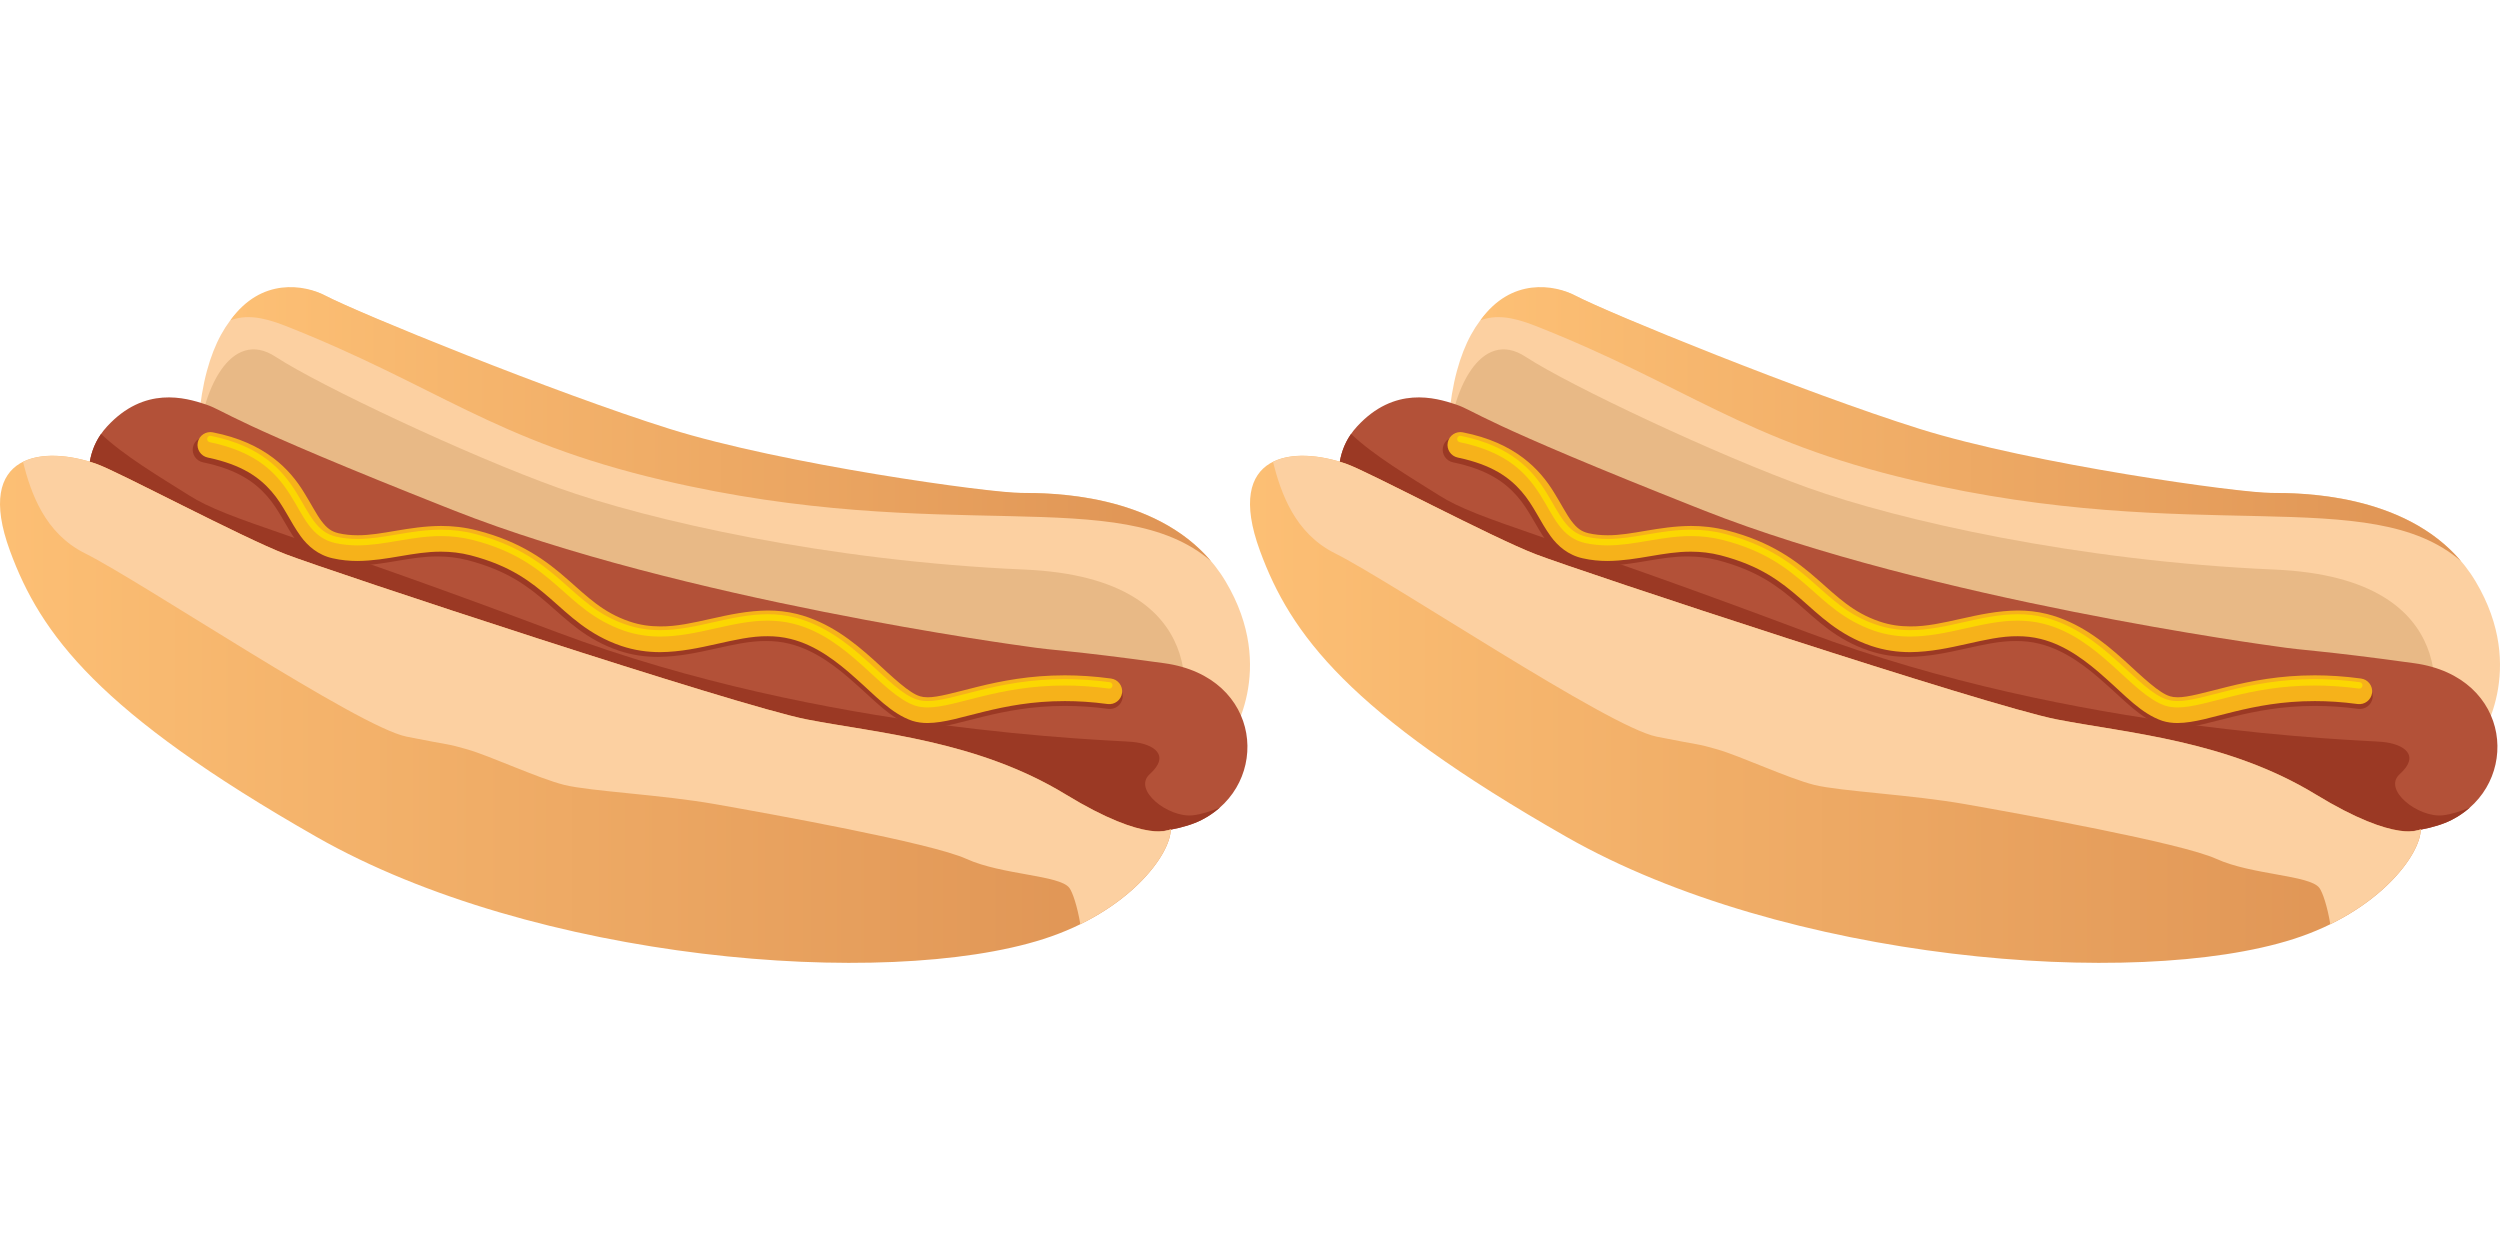 <svg xmlns="http://www.w3.org/2000/svg" version="1.1" width="90" height="45" viewBox="0 0 90 45"><defs><linearGradient id="r-a92572810d904c0994ffc535a6512233" x1="0" y1="0" x2="1" y2="2.4492935982947064e-16"><stop offset="0%" stop-color="#fdc075"/><stop offset="100%" stop-color="#de9354"/></linearGradient><linearGradient id="r-15d6a14d298d4f8a83867dbcfd88c6a5" x1="0" y1="0" x2="1" y2="2.4492935982947064e-16"><stop offset="0%" stop-color="#fdc075"/><stop offset="100%" stop-color="#de9354"/></linearGradient><linearGradient id="r-7c9aca82700344feb9cd20c91f613b77" x1="0" y1="0" x2="1" y2="2.4492935982947064e-16"><stop offset="0%" stop-color="#fdc075"/><stop offset="100%" stop-color="#de9354"/></linearGradient><linearGradient id="r-2f06a349a85e4fe39c9854845a6414c7" x1="0" y1="0" x2="1" y2="2.4492935982947064e-16"><stop offset="0%" stop-color="#fdc075"/><stop offset="100%" stop-color="#de9354"/></linearGradient></defs><path fill="#fcd0a1" stroke="none" d="M 44.245,26.634 S 46.023,24.121 44.123,20.934 C 42.223,17.746 37.871,17.746 36.767,17.746 C 35.664,17.746 28.431,16.888 24.324,15.601 C 20.218,14.314 12.862,11.249 11.698,10.636 C 10.533,10.023 7.162,9.962 7.101,16.275 C 7.101,16.275 17.95,22.65 22.363,23.569 C 26.776,24.489 34.131,26.756 35.848,26.94 C 37.565,27.125 41.487,28.534 44.245,26.634 Z" transform=""/><path fill="#e8b986" stroke="none" d="M 42.529,25.837 S 44,20.811 36.89,20.505 C 29.78,20.198 23.344,18.727 20.095,17.563 C 16.847,16.398 11.514,13.885 9.92,12.843 C 8.327,11.801 7.223,14.007 7.101,16.275 C 7.101,16.275 24.079,23.753 27.144,24.305 C 30.855,24.973 41.119,26.757 42.529,25.837 Z" transform=""/><path fill="#b35138" stroke="none" d="M 3.852,15.356 C 5.2,13.885 6.672,14.314 7.407,14.559 C 8.143,14.804 8.082,15.111 16.295,18.359 C 24.508,21.608 36.89,23.263 36.89,23.263 C 38.116,23.447 38.361,23.386 41.915,23.876 C 45.471,24.366 45.777,28.228 43.264,29.515 C 40.751,30.802 32.415,29.515 28.308,29.086 C 24.202,28.657 17.704,26.696 12.923,24.979 C 8.143,23.263 4.097,19.402 3.851,19.157 C 3.607,18.911 2.504,16.827 3.852,15.356 Z" transform=""/><path fill="#9b3924" stroke="none" d="M 28.308,29.085 C 24.203,28.656 17.704,26.695 12.924,24.978 C 8.142,23.262 4.097,19.401 3.851,19.156 C 3.621,18.925 2.631,17.066 3.639,15.621 C 4.452,16.4 5.759,17.173 6.799,17.829 C 8.266,18.756 10.428,19.142 20.081,22.771 S 40.002,26.632 40.775,26.709 C 41.547,26.786 42.145,27.19 41.392,27.868 C 40.761,28.435 42.056,29.441 42.931,29.352 C 43.242,29.32 43.59,29.205 43.919,29.068 C 43.727,29.237 43.511,29.388 43.264,29.514 C 40.752,30.801 32.416,29.514 28.308,29.085 Z" transform=""/><path fill="url(#r-a92572810d904c0994ffc535a6512233)" stroke="none" d="M 11.698,10.636 C 12.863,11.249 19.989,14.149 24.096,15.436 C 28.202,16.723 35.664,17.746 36.767,17.746 C 37.778,17.746 41.517,17.748 43.597,20.202 C 40.311,17.367 34.056,19.683 23.864,17.289 C 17.751,15.854 15.756,13.892 10.273,11.73 C 9.376,11.376 8.815,11.34 8.294,11.532 C 9.406,9.97 10.974,10.255 11.698,10.636 Z" opacity="1" fill-opacity="1" style="opacity: 1;fill-opacity: 1" transform=""/><path fill="url(#r-15d6a14d298d4f8a83867dbcfd88c6a5)" stroke="none" d="M 42.148,29.848 S 41.333,30.407 38.362,28.595 C 35.178,26.653 31.558,26.388 29.045,25.898 C 26.531,25.408 11.883,20.565 10.288,19.952 C 8.695,19.339 4.26,16.978 3.485,16.704 C 1.585,16.029 -0.945,16.28 0.359,19.83 C 1.462,22.833 3.546,25.653 11.392,30.127 C 19.237,34.602 31.855,35.632 37.565,33.805 C 40.629,32.824 42.148,30.767 42.148,29.848 Z" opacity="1" fill-opacity="1" style="opacity: 1;fill-opacity: 1" transform=""/><path fill="#fcd0a1" stroke="none" d="M 3.486,16.707 C 4.261,16.982 8.695,19.343 10.29,19.956 C 11.883,20.569 26.532,25.411 29.046,25.901 C 31.558,26.391 35.178,26.657 38.361,28.598 C 41.334,30.411 42.148,29.851 42.148,29.851 C 42.148,30.626 41.065,32.206 38.892,33.272 C 38.783,32.619 38.611,32.114 38.496,31.963 C 38.15,31.5 36.065,31.5 34.791,30.92 C 33.517,30.341 27.726,29.299 25.756,28.951 C 23.788,28.604 21.239,28.488 20.312,28.256 C 19.386,28.025 17.648,27.214 16.837,26.982 S 16.375,26.866 14.637,26.519 C 12.9,26.172 5.139,20.96 3.055,19.917 C 1.613,19.197 1.113,17.756 0.828,16.629 C 1.536,16.276 2.582,16.386 3.486,16.707 Z" transform=""/><path fill="#9b3924" stroke="none" d="M 35.419,25.794 C 36.213,25.601 37.163,25.413 38.342,25.413 L 38.342,25.413 C 38.819,25.413 39.333,25.444 39.891,25.519 L 39.891,25.519 L 39.89,25.519 C 40.146,25.553 40.38,25.375 40.415,25.122 L 40.415,25.122 C 40.45,24.868 40.271,24.635 40.016,24.601 L 40.016,24.601 C 39.417,24.52 38.859,24.486 38.342,24.486 L 38.342,24.486 C 37.062,24.486 36.024,24.693 35.197,24.895 L 35.197,24.895 C 34.375,25.099 33.749,25.282 33.374,25.276 L 33.374,25.276 C 33.262,25.276 33.175,25.263 33.104,25.241 L 33.104,25.241 C 32.721,25.137 32.119,24.566 31.409,23.918 L 31.409,23.918 C 30.69,23.278 29.81,22.569 28.642,22.277 L 28.642,22.277 C 28.282,22.188 27.929,22.151 27.586,22.151 L 27.586,22.151 C 26.136,22.165 24.882,22.737 23.692,22.724 L 23.692,22.724 C 23.32,22.723 22.955,22.675 22.576,22.546 L 22.576,22.546 C 21.617,22.22 21.072,21.671 20.326,21.022 L 20.326,21.022 C 19.589,20.378 18.658,19.674 17.065,19.269 L 17.065,19.269 C 16.605,19.151 16.17,19.106 15.759,19.107 L 15.759,19.107 C 14.567,19.114 13.601,19.45 12.731,19.442 L 12.731,19.442 C 12.499,19.442 12.273,19.421 12.044,19.369 L 12.044,19.369 C 11.767,19.302 11.617,19.179 11.423,18.927 L 11.423,18.927 C 11.235,18.678 11.049,18.307 10.79,17.895 L 10.79,17.895 C 10.278,17.065 9.383,16.109 7.496,15.737 L 7.496,15.737 C 7.245,15.685 6.998,15.847 6.946,16.097 L 6.946,16.097 C 6.895,16.348 7.057,16.593 7.309,16.644 L 7.309,16.644 C 8.558,16.905 9.18,17.365 9.618,17.864 L 9.618,17.864 C 10.058,18.367 10.288,18.949 10.674,19.478 L 10.674,19.478 C 10.929,19.828 11.307,20.158 11.84,20.273 L 11.84,20.273 C 12.145,20.341 12.442,20.367 12.731,20.367 L 12.731,20.367 C 13.819,20.359 14.762,20.026 15.759,20.032 L 15.759,20.032 C 16.103,20.033 16.456,20.069 16.832,20.165 L 16.832,20.165 C 18.265,20.538 19.003,21.106 19.713,21.718 L 19.713,21.718 C 20.416,22.326 21.096,23.022 22.276,23.423 L 22.276,23.423 C 22.761,23.587 23.236,23.649 23.692,23.649 L 23.692,23.649 C 25.152,23.636 26.41,23.064 27.586,23.077 L 27.586,23.077 C 27.865,23.077 28.138,23.105 28.416,23.174 L 28.416,23.174 C 29.335,23.401 30.098,23.989 30.787,24.606 L 30.787,24.606 C 31.486,25.216 32.058,25.864 32.824,26.123 L 32.824,26.123 C 33.005,26.18 33.189,26.201 33.374,26.201 L 33.374,26.201 C 33.992,26.196 34.621,25.984 35.419,25.794 L 35.419,25.794 Z" transform=""/><path fill="#f6b21a" stroke="none" d="M 35.427,25.62 C 36.217,25.427 37.16,25.239 38.333,25.239 L 38.333,25.239 C 38.807,25.239 39.318,25.27 39.873,25.345 L 39.873,25.345 L 39.872,25.345 C 40.126,25.379 40.36,25.201 40.394,24.948 L 40.394,24.948 C 40.428,24.694 40.25,24.461 39.996,24.427 L 39.996,24.427 C 39.401,24.347 38.847,24.312 38.333,24.312 L 38.333,24.312 C 37.061,24.312 36.028,24.519 35.207,24.721 L 35.207,24.721 C 34.388,24.925 33.766,25.108 33.393,25.102 L 33.393,25.102 C 33.283,25.102 33.196,25.089 33.126,25.067 L 33.126,25.067 C 32.744,24.963 32.147,24.392 31.441,23.744 L 31.441,23.744 C 30.726,23.104 29.85,22.395 28.69,22.103 L 28.69,22.103 C 28.332,22.014 27.981,21.978 27.64,21.978 L 27.64,21.978 C 26.199,21.991 24.951,22.563 23.768,22.551 L 23.768,22.551 C 23.398,22.55 23.035,22.501 22.659,22.373 L 22.659,22.373 C 21.704,22.047 21.162,21.498 20.421,20.849 L 20.421,20.849 C 19.689,20.205 18.763,19.502 17.18,19.097 L 17.18,19.097 C 16.723,18.979 16.29,18.934 15.881,18.934 L 15.881,18.934 C 14.696,18.941 13.735,19.277 12.87,19.269 L 12.87,19.269 C 12.64,19.269 12.415,19.248 12.188,19.197 L 12.188,19.197 C 11.912,19.13 11.763,19.006 11.57,18.755 L 11.57,18.755 C 11.383,18.505 11.198,18.135 10.941,17.723 L 10.941,17.723 C 10.432,16.892 9.543,15.936 7.666,15.565 L 7.666,15.565 C 7.416,15.513 7.171,15.675 7.12,15.925 L 7.12,15.925 C 7.068,16.176 7.23,16.42 7.48,16.472 L 7.48,16.472 C 8.721,16.732 9.339,17.192 9.775,17.692 L 9.775,17.692 C 10.213,18.195 10.441,18.776 10.825,19.306 L 10.825,19.306 C 11.078,19.655 11.455,19.986 11.984,20.1 L 11.984,20.1 C 12.287,20.168 12.583,20.195 12.87,20.195 L 12.87,20.195 C 13.952,20.187 14.89,19.854 15.88,19.86 L 15.88,19.86 C 16.223,19.861 16.574,19.897 16.947,19.993 L 16.947,19.993 C 18.372,20.366 19.106,20.934 19.811,21.546 L 19.811,21.546 C 20.51,22.154 21.187,22.85 22.359,23.251 L 22.359,23.251 C 22.842,23.414 23.314,23.477 23.767,23.477 L 23.767,23.477 C 25.22,23.464 26.469,22.891 27.639,22.904 L 27.639,22.904 C 27.916,22.904 28.188,22.933 28.464,23.002 L 28.464,23.002 C 29.377,23.228 30.136,23.817 30.821,24.433 L 30.821,24.433 C 31.516,25.044 32.085,25.691 32.846,25.951 L 32.846,25.951 C 33.026,26.007 33.21,26.029 33.393,26.029 L 33.393,26.029 C 34.008,26.022 34.634,25.81 35.427,25.62 M 35.427,25.62 L 35.427,25.62 Z" transform=""/><path fill="#fbd702" stroke="none" d="M 33.393,25.468 C 34.436,25.461 35.909,24.678 38.332,24.679 L 38.332,24.679 C 38.822,24.679 39.349,24.711 39.918,24.788 L 39.918,24.788 C 39.982,24.797 40.04,24.753 40.049,24.689 L 40.049,24.689 C 40.057,24.625 40.013,24.567 39.95,24.559 L 39.95,24.559 C 39.37,24.48 38.832,24.448 38.332,24.448 L 38.332,24.448 C 35.867,24.449 34.327,25.243 33.393,25.237 L 33.393,25.237 C 33.255,25.237 33.133,25.22 33.02,25.185 L 33.02,25.185 C 31.955,24.867 30.731,22.766 28.605,22.227 L 28.605,22.227 C 28.278,22.145 27.956,22.112 27.639,22.112 L 27.639,22.112 C 26.3,22.116 25.051,22.688 23.767,22.685 L 23.767,22.685 C 23.366,22.685 22.962,22.63 22.546,22.489 L 22.546,22.489 C 20.484,21.8 20.148,20.017 17.092,19.22 L 17.092,19.22 C 16.666,19.11 16.264,19.069 15.88,19.069 L 15.88,19.069 C 14.768,19.07 13.816,19.405 12.87,19.403 L 12.87,19.403 C 12.618,19.403 12.367,19.38 12.11,19.322 L 12.11,19.322 C 11.379,19.163 11.142,18.488 10.646,17.695 L 10.646,17.695 C 10.154,16.908 9.387,16.057 7.596,15.692 L 7.596,15.692 C 7.533,15.679 7.472,15.719 7.459,15.782 L 7.459,15.782 C 7.446,15.844 7.487,15.905 7.549,15.918 L 7.549,15.918 C 9.284,16.279 9.969,17.061 10.45,17.818 L 10.45,17.818 C 10.927,18.567 11.183,19.344 12.06,19.548 L 12.06,19.548 C 12.335,19.609 12.604,19.634 12.87,19.634 L 12.87,19.634 C 13.87,19.632 14.816,19.298 15.88,19.299 L 15.88,19.299 C 16.248,19.299 16.63,19.339 17.034,19.443 L 17.034,19.443 C 19.994,20.202 20.281,21.945 22.472,22.708 L 22.472,22.708 C 22.914,22.858 23.345,22.916 23.767,22.916 L 23.767,22.916 C 25.119,22.913 26.368,22.34 27.639,22.343 L 27.639,22.343 C 27.94,22.344 28.242,22.375 28.548,22.451 L 28.548,22.451 C 30.571,22.949 31.733,24.997 32.95,25.405 L 32.95,25.405 C 33.089,25.449 33.233,25.467 33.387,25.467 L 33.387,25.467 C 33.389,25.468 33.391,25.468 33.393,25.468 M 33.393,25.468 L 33.393,25.468 Z" transform=""/><path fill="#fcd0a1" stroke="none" d="M 89.245,26.634 S 91.023,24.121 89.123,20.934 C 87.223,17.746 82.871,17.746 81.767,17.746 C 80.664,17.746 73.431,16.888 69.324,15.601 C 65.218,14.314 57.862,11.249 56.698,10.636 C 55.533,10.023 52.162,9.962 52.101,16.275 C 52.101,16.275 62.95,22.65 67.363,23.569 C 71.776,24.489 79.131,26.756 80.848,26.94 C 82.565,27.125 86.487,28.534 89.245,26.634 Z" transform=""/><path fill="#e8b986" stroke="none" d="M 87.529,25.837 S 89,20.811 81.89,20.505 C 74.78,20.198 68.344,18.727 65.095,17.563 C 61.847,16.398 56.514,13.885 54.92,12.843 C 53.327,11.801 52.223,14.007 52.101,16.275 C 52.101,16.275 69.079,23.753 72.144,24.305 C 75.855,24.973 86.119,26.757 87.529,25.837 Z" transform=""/><path fill="#b35138" stroke="none" d="M 48.852,15.356 C 50.2,13.885 51.672,14.314 52.407,14.559 C 53.143,14.804 53.082,15.111 61.295,18.359 C 69.508,21.608 81.89,23.263 81.89,23.263 C 83.116,23.447 83.361,23.386 86.915,23.876 C 90.471,24.366 90.777,28.228 88.264,29.515 C 85.751,30.802 77.415,29.515 73.308,29.086 C 69.202,28.657 62.704,26.696 57.923,24.979 C 53.143,23.263 49.097,19.402 48.851,19.157 C 48.607,18.911 47.504,16.827 48.852,15.356 Z" transform=""/><path fill="#9b3924" stroke="none" d="M 73.308,29.085 C 69.203,28.656 62.705,26.695 57.923,24.978 C 53.142,23.262 49.097,19.401 48.852,19.156 C 48.621,18.925 47.632,17.066 48.639,15.621 C 49.453,16.4 50.76,17.173 51.8,17.829 C 53.267,18.756 55.428,19.142 65.081,22.771 C 74.733,26.4 85.001,26.632 85.775,26.709 C 86.546,26.786 87.145,27.19 86.391,27.868 C 85.76,28.435 87.056,29.441 87.931,29.352 C 88.242,29.32 88.591,29.205 88.918,29.068 C 88.728,29.237 88.51,29.388 88.264,29.514 C 85.751,30.801 77.415,29.514 73.308,29.085 Z" transform=""/><path fill="url(#r-7c9aca82700344feb9cd20c91f613b77)" stroke="none" d="M 56.698,10.636 C 57.863,11.249 64.989,14.149 69.096,15.436 C 73.202,16.723 80.664,17.746 81.767,17.746 C 82.778,17.746 86.517,17.748 88.597,20.202 C 85.311,17.367 79.056,19.683 68.864,17.289 C 62.751,15.854 60.756,13.892 55.273,11.73 C 54.376,11.376 53.815,11.34 53.294,11.532 C 54.406,9.97 55.974,10.255 56.698,10.636 Z" opacity="1" fill-opacity="1" style="opacity: 1;fill-opacity: 1" transform=""/><path fill="url(#r-2f06a349a85e4fe39c9854845a6414c7)" stroke="none" d="M 87.148,29.848 S 86.333,30.407 83.362,28.595 C 80.178,26.653 76.558,26.388 74.045,25.898 C 71.531,25.408 56.883,20.565 55.288,19.952 C 53.695,19.339 49.26,16.978 48.485,16.704 C 46.585,16.029 44.055,16.28 45.359,19.83 C 46.462,22.833 48.546,25.653 56.392,30.127 C 64.237,34.602 76.855,35.632 82.565,33.805 C 85.629,32.824 87.148,30.767 87.148,29.848 Z" opacity="1" fill-opacity="1" style="opacity: 1;fill-opacity: 1" transform=""/><path fill="#fcd0a1" stroke="none" d="M 48.486,16.707 C 49.261,16.982 53.696,19.343 55.289,19.956 C 56.883,20.569 71.532,25.411 74.046,25.901 S 80.178,26.657 83.362,28.598 C 86.334,30.411 87.148,29.851 87.148,29.851 C 87.148,30.626 86.064,32.206 83.891,33.272 C 83.784,32.619 83.611,32.114 83.496,31.963 C 83.15,31.5 81.064,31.5 79.79,30.92 C 78.516,30.341 72.725,29.299 70.757,28.951 C 68.787,28.604 66.24,28.488 65.312,28.256 C 64.385,28.025 62.648,27.214 61.837,26.982 S 61.374,26.866 59.638,26.519 S 50.139,20.96 48.056,19.917 C 46.614,19.197 46.114,17.756 45.828,16.629 C 46.535,16.276 47.581,16.386 48.486,16.707 Z" transform=""/><path fill="#9b3924" stroke="none" d="M 80.419,25.794 C 81.213,25.601 82.163,25.413 83.342,25.413 L 83.342,25.413 C 83.819,25.413 84.333,25.444 84.891,25.519 L 84.891,25.519 L 84.89,25.519 C 85.146,25.553 85.38,25.375 85.415,25.122 L 85.415,25.122 C 85.45,24.868 85.271,24.635 85.016,24.601 L 85.016,24.601 C 84.417,24.52 83.859,24.486 83.342,24.486 L 83.342,24.486 C 82.062,24.486 81.024,24.693 80.197,24.895 L 80.197,24.895 C 79.375,25.099 78.749,25.282 78.374,25.276 L 78.374,25.276 C 78.262,25.276 78.175,25.263 78.104,25.241 L 78.104,25.241 C 77.721,25.137 77.119,24.566 76.409,23.918 L 76.409,23.918 C 75.69,23.278 74.81,22.569 73.642,22.277 L 73.642,22.277 C 73.282,22.188 72.929,22.151 72.586,22.151 L 72.586,22.151 C 71.136,22.165 69.882,22.737 68.692,22.724 L 68.692,22.724 C 68.32,22.723 67.955,22.675 67.576,22.546 L 67.576,22.546 C 66.617,22.22 66.072,21.671 65.326,21.022 L 65.326,21.022 C 64.589,20.378 63.658,19.674 62.065,19.269 L 62.065,19.269 C 61.605,19.151 61.17,19.106 60.759,19.107 L 60.759,19.107 C 59.567,19.114 58.601,19.45 57.731,19.442 L 57.731,19.442 C 57.499,19.442 57.273,19.421 57.044,19.369 L 57.044,19.369 C 56.767,19.302 56.617,19.179 56.423,18.927 L 56.423,18.927 C 56.235,18.678 56.049,18.307 55.79,17.895 L 55.79,17.895 C 55.278,17.065 54.383,16.109 52.496,15.737 L 52.496,15.737 C 52.245,15.685 51.998,15.847 51.946,16.097 L 51.946,16.097 C 51.895,16.348 52.057,16.593 52.309,16.644 L 52.309,16.644 C 53.558,16.905 54.18,17.365 54.618,17.864 L 54.618,17.864 C 55.058,18.367 55.288,18.949 55.674,19.478 L 55.674,19.478 C 55.929,19.828 56.307,20.158 56.84,20.273 L 56.84,20.273 C 57.145,20.341 57.442,20.367 57.731,20.367 L 57.731,20.367 C 58.819,20.359 59.762,20.026 60.759,20.032 L 60.759,20.032 C 61.103,20.033 61.456,20.069 61.832,20.165 L 61.832,20.165 C 63.265,20.538 64.003,21.106 64.713,21.718 L 64.713,21.718 C 65.416,22.326 66.096,23.022 67.276,23.423 L 67.276,23.423 C 67.761,23.587 68.236,23.649 68.692,23.649 L 68.692,23.649 C 70.152,23.636 71.41,23.064 72.586,23.077 L 72.586,23.077 C 72.865,23.077 73.138,23.105 73.416,23.174 L 73.416,23.174 C 74.335,23.401 75.098,23.989 75.787,24.606 L 75.787,24.606 C 76.486,25.216 77.058,25.864 77.824,26.123 L 77.824,26.123 C 78.005,26.18 78.189,26.201 78.374,26.201 L 78.374,26.201 C 78.992,26.196 79.621,25.984 80.419,25.794 L 80.419,25.794 Z" transform=""/><path fill="#f6b21a" stroke="none" d="M 80.427,25.62 C 81.217,25.427 82.16,25.239 83.333,25.239 L 83.333,25.239 C 83.807,25.239 84.318,25.27 84.873,25.345 L 84.873,25.345 L 84.872,25.345 C 85.126,25.379 85.36,25.201 85.394,24.948 L 85.394,24.948 C 85.428,24.694 85.25,24.461 84.996,24.427 L 84.996,24.427 C 84.401,24.347 83.847,24.312 83.333,24.312 L 83.333,24.312 C 82.061,24.312 81.028,24.519 80.207,24.721 L 80.207,24.721 C 79.388,24.925 78.766,25.108 78.393,25.102 L 78.393,25.102 C 78.283,25.102 78.196,25.089 78.126,25.067 L 78.126,25.067 C 77.744,24.963 77.147,24.392 76.441,23.744 L 76.441,23.744 C 75.726,23.104 74.85,22.395 73.69,22.103 L 73.69,22.103 C 73.332,22.014 72.981,21.978 72.64,21.978 L 72.64,21.978 C 71.199,21.991 69.951,22.563 68.768,22.551 L 68.768,22.551 C 68.398,22.55 68.035,22.501 67.659,22.373 L 67.659,22.373 C 66.704,22.047 66.162,21.498 65.421,20.849 L 65.421,20.849 C 64.689,20.205 63.763,19.502 62.18,19.097 L 62.18,19.097 C 61.723,18.979 61.29,18.934 60.881,18.934 L 60.881,18.934 C 59.696,18.941 58.735,19.277 57.87,19.269 L 57.87,19.269 C 57.64,19.269 57.415,19.248 57.188,19.197 L 57.188,19.197 C 56.912,19.13 56.763,19.006 56.57,18.755 L 56.57,18.755 C 56.383,18.505 56.198,18.135 55.941,17.723 L 55.941,17.723 C 55.432,16.892 54.543,15.936 52.666,15.565 L 52.666,15.565 C 52.416,15.513 52.171,15.675 52.12,15.925 L 52.12,15.925 C 52.068,16.176 52.23,16.42 52.48,16.472 L 52.48,16.472 C 53.721,16.732 54.339,17.192 54.775,17.692 L 54.775,17.692 C 55.213,18.195 55.441,18.776 55.825,19.306 L 55.825,19.306 C 56.078,19.655 56.455,19.986 56.984,20.1 L 56.984,20.1 C 57.287,20.168 57.583,20.195 57.87,20.195 L 57.87,20.195 C 58.952,20.187 59.89,19.854 60.88,19.86 L 60.88,19.86 C 61.223,19.861 61.574,19.897 61.947,19.993 L 61.947,19.993 C 63.372,20.366 64.106,20.934 64.811,21.546 L 64.811,21.546 C 65.51,22.154 66.187,22.85 67.359,23.251 L 67.359,23.251 C 67.842,23.414 68.314,23.477 68.767,23.477 L 68.767,23.477 C 70.22,23.464 71.469,22.891 72.639,22.904 L 72.639,22.904 C 72.916,22.904 73.188,22.933 73.464,23.002 L 73.464,23.002 C 74.377,23.228 75.136,23.817 75.821,24.433 L 75.821,24.433 C 76.516,25.044 77.085,25.691 77.846,25.951 L 77.846,25.951 C 78.026,26.007 78.21,26.029 78.393,26.029 L 78.393,26.029 C 79.008,26.022 79.634,25.81 80.427,25.62 L 80.427,25.62 Z" transform=""/><path fill="#fbd702" stroke="none" d="M 78.393,25.468 C 79.436,25.461 80.909,24.678 83.332,24.679 L 83.332,24.679 C 83.822,24.679 84.349,24.711 84.918,24.788 L 84.918,24.788 C 84.982,24.797 85.04,24.753 85.049,24.689 L 85.049,24.689 C 85.057,24.625 85.013,24.567 84.95,24.559 L 84.95,24.559 C 84.37,24.48 83.832,24.448 83.332,24.448 L 83.332,24.448 C 80.867,24.449 79.327,25.243 78.393,25.237 L 78.393,25.237 C 78.255,25.237 78.133,25.22 78.02,25.185 L 78.02,25.185 C 76.955,24.867 75.731,22.766 73.605,22.227 L 73.605,22.227 C 73.278,22.145 72.956,22.112 72.639,22.112 L 72.639,22.112 C 71.3,22.116 70.051,22.688 68.767,22.685 L 68.767,22.685 C 68.366,22.685 67.962,22.63 67.546,22.489 L 67.546,22.489 C 65.484,21.8 65.148,20.017 62.092,19.22 L 62.092,19.22 C 61.666,19.11 61.264,19.069 60.88,19.069 L 60.88,19.069 C 59.768,19.07 58.816,19.405 57.87,19.403 L 57.87,19.403 C 57.618,19.403 57.367,19.38 57.11,19.322 L 57.11,19.322 C 56.379,19.163 56.142,18.488 55.646,17.695 L 55.646,17.695 C 55.154,16.908 54.387,16.057 52.596,15.692 L 52.596,15.692 C 52.533,15.679 52.472,15.719 52.459,15.782 L 52.459,15.782 C 52.446,15.844 52.487,15.905 52.549,15.918 L 52.549,15.918 C 54.284,16.279 54.969,17.061 55.45,17.818 L 55.45,17.818 C 55.927,18.567 56.183,19.344 57.06,19.548 L 57.06,19.548 C 57.335,19.609 57.604,19.634 57.87,19.634 L 57.87,19.634 C 58.87,19.632 59.816,19.298 60.88,19.299 L 60.88,19.299 C 61.248,19.299 61.63,19.339 62.034,19.443 L 62.034,19.443 C 64.994,20.202 65.281,21.945 67.472,22.708 L 67.472,22.708 C 67.914,22.858 68.345,22.916 68.767,22.916 L 68.767,22.916 C 70.119,22.913 71.368,22.34 72.639,22.343 L 72.639,22.343 C 72.94,22.344 73.242,22.375 73.548,22.451 L 73.548,22.451 C 75.571,22.949 76.733,24.997 77.95,25.405 L 77.95,25.405 C 78.089,25.449 78.233,25.467 78.387,25.467 L 78.387,25.467 C 78.389,25.468 78.391,25.468 78.393,25.468 L 78.393,25.468 Z" transform=""/></svg>